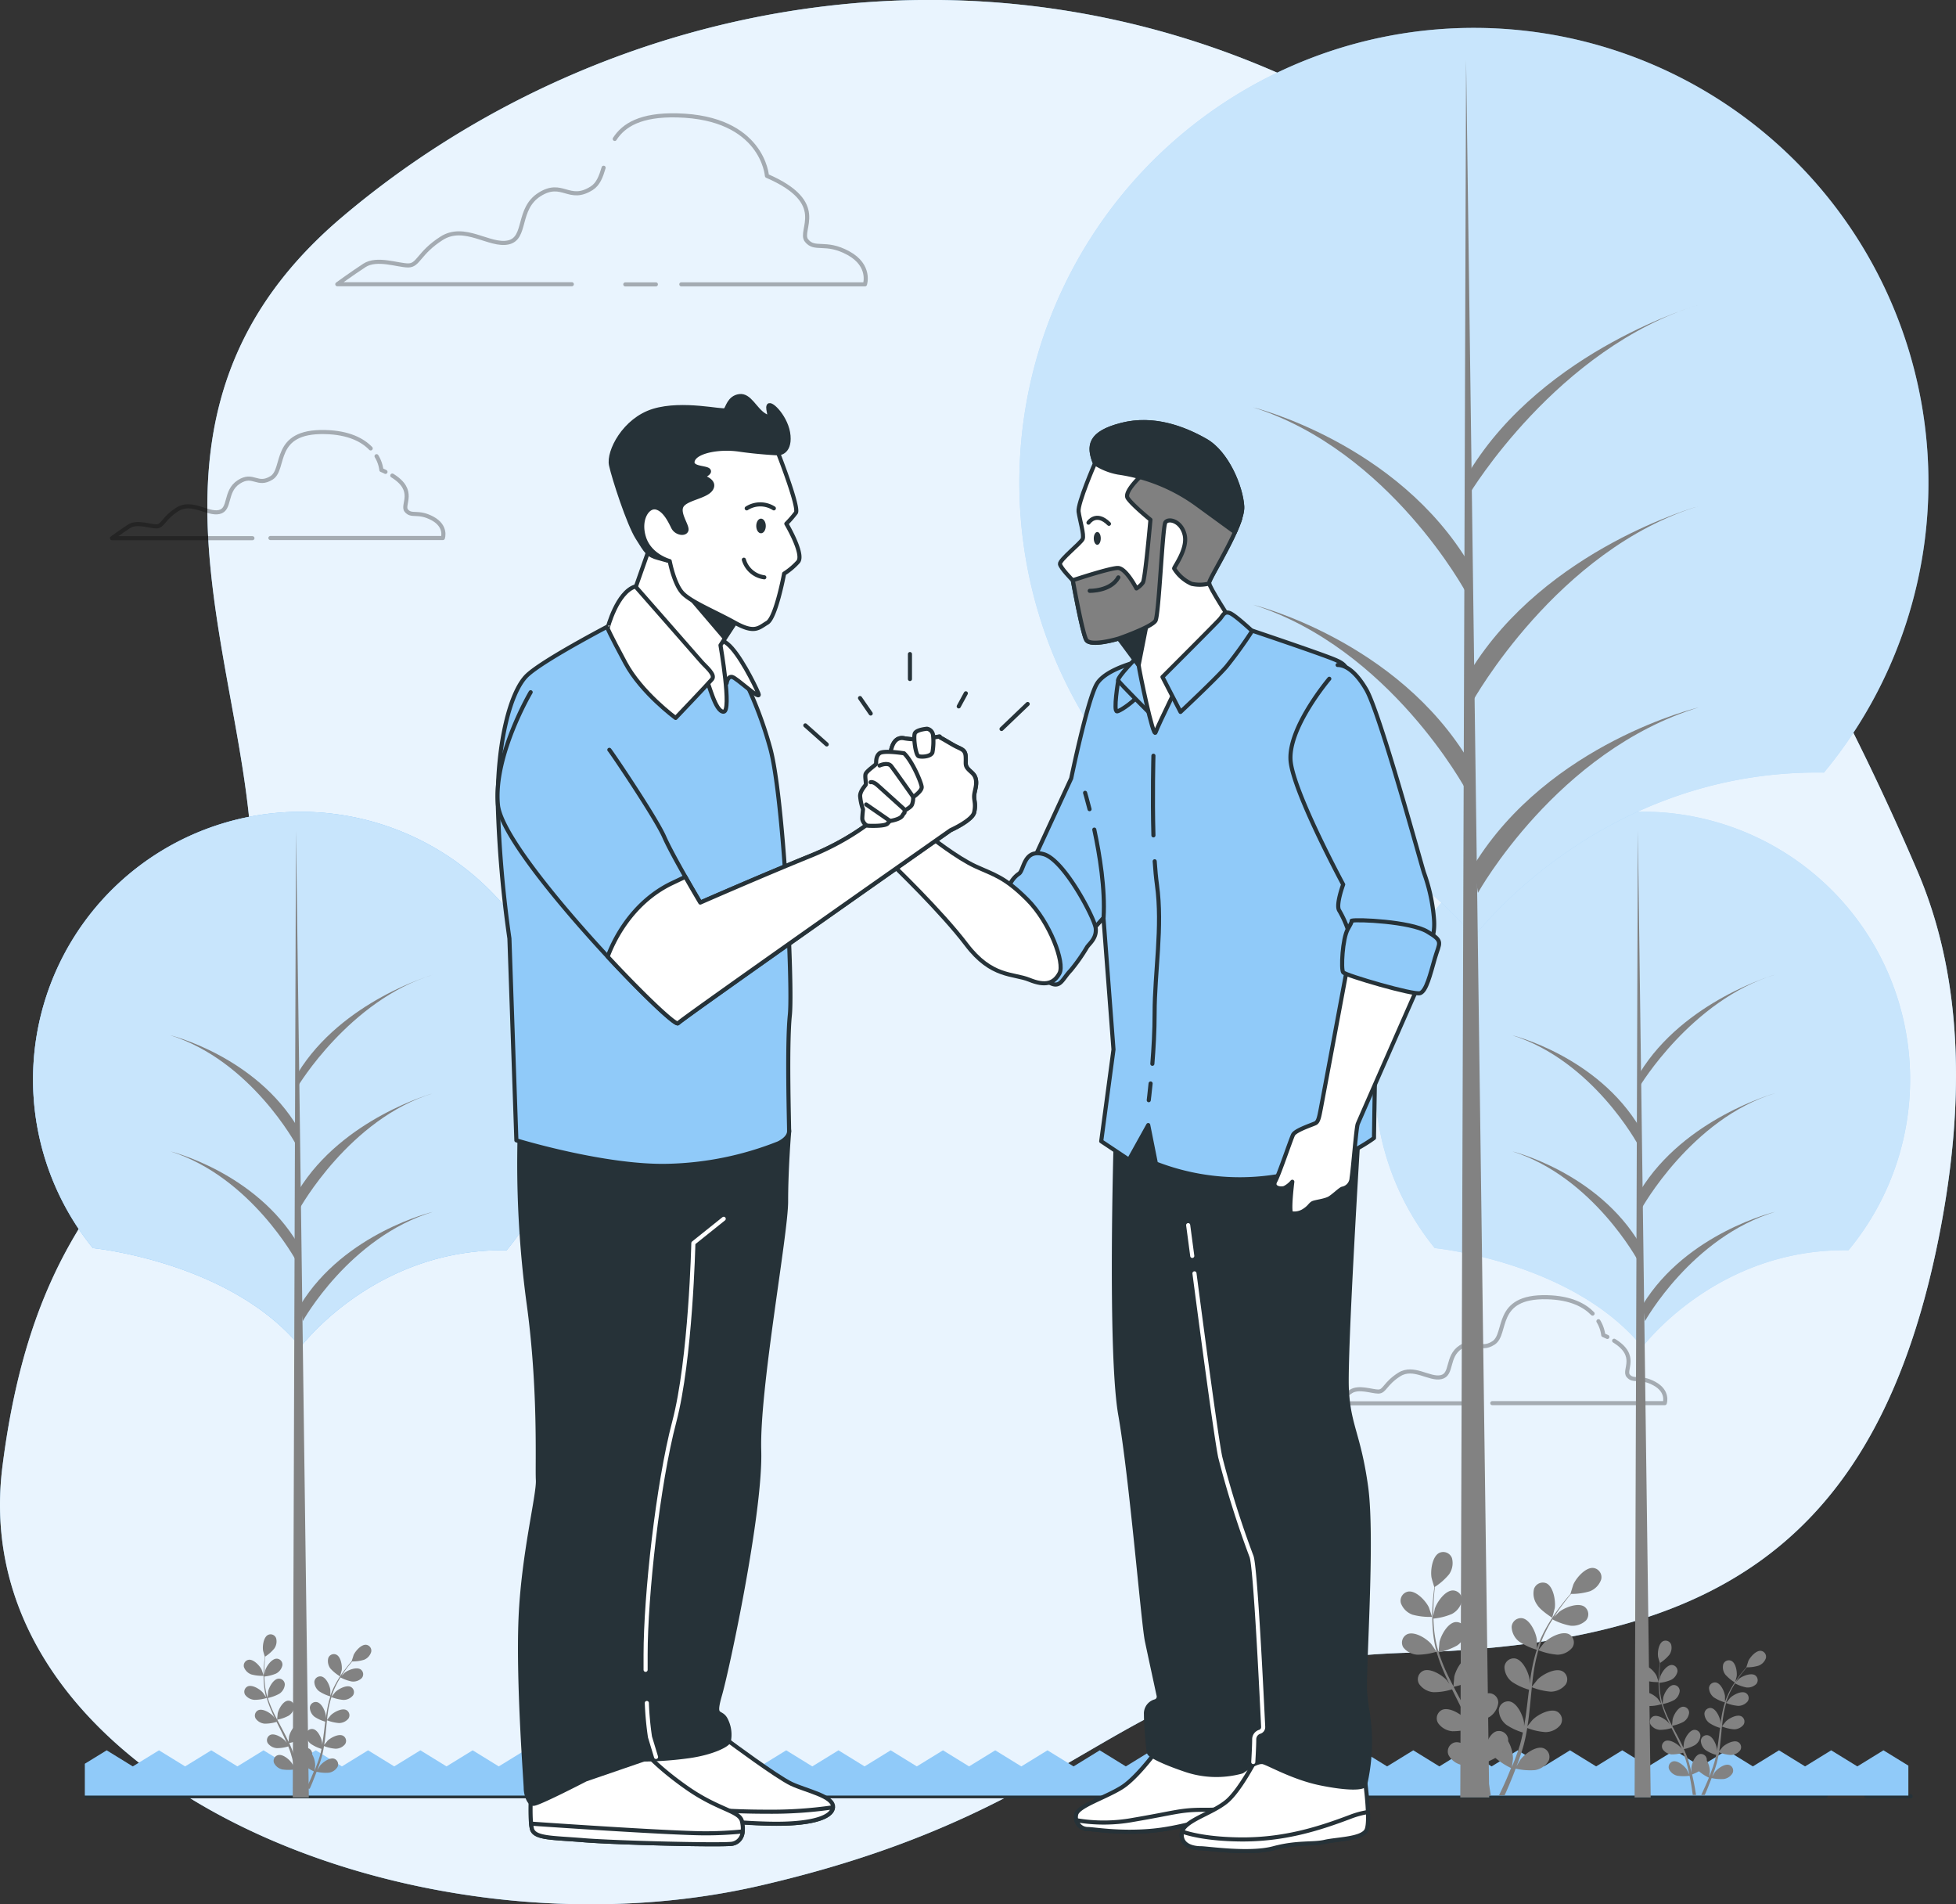 <svg xmlns="http://www.w3.org/2000/svg" viewBox="0 0 478 465.27"><rect x="0" y="0" width="478" height="465.27" fill="#333333" stroke="none"/><g id="freepik--background-simple--inject-9"><path d="M468.08,197.81a800.86,800.86,0,0,0-38.82-70.48c-21.4-34.69-49.42-67.21-86.09-87.73C258.1-8,160.12,10.64,95.51,65.47S83.67,190.64,71.82,243.4,22.29,294.09,12.6,370.64,112.74,492.71,197.8,473.05,284,418.23,356.09,416.16s115.22-23.8,130.29-104.49c5.3-28.35,5.86-59.17-5.71-86.25C476.75,216.24,472.53,207,468.08,197.81Z" transform="translate(-12 -12.36)" style="fill:#90CAF9"></path><path d="M468.08,197.81a800.86,800.86,0,0,0-38.82-70.48c-21.4-34.69-49.42-67.21-86.09-87.73C258.1-8,160.12,10.64,95.51,65.47S83.67,190.64,71.82,243.4,22.29,294.09,12.6,370.64,112.74,492.71,197.8,473.05,284,418.23,356.09,416.16s115.22-23.8,130.29-104.49c5.3-28.35,5.86-59.17-5.71-86.25C476.75,216.24,472.53,207,468.08,197.81Z" transform="translate(-12 -12.36)" style="fill:#fff;opacity:0.8"></path><line x1="456.08" y1="438.86" x2="466.91" y2="438.86" style="fill:none;stroke:#263238;stroke-linecap:round;stroke-linejoin:round"></line><line x1="21.16" y1="438.86" x2="446.14" y2="438.86" style="fill:none;stroke:#263238;stroke-linecap:round;stroke-linejoin:round"></line></g><g id="freepik--Clouds--inject-9"><g style="opacity:0.3"><path d="M102.59,121.92c-1.93-2-5.3-3.86-11.13-4-13.1-.32-9.58,9-13.1,11.19s-4.47-1.28-8,1-1.92,6.71-4.79,7.35-6.72-2.88-10.23-.64-3.52,4.15-5.12,4.15-4.79-1.27-6.71,0-4.15,2.88-4.15,2.88H73.69" transform="translate(-12 -12.36)" style="fill:none;stroke:#000;stroke-linecap:round;stroke-linejoin:round"></path><path d="M106.2,127.65c-.31-.16-.64-.31-1-.46a8.6,8.6,0,0,0-1.18-3.37" transform="translate(-12 -12.36)" style="fill:none;stroke:#000;stroke-linecap:round;stroke-linejoin:round"></path><path d="M78.08,143.81h42.15s1-2.88-2.56-4.79-5.11-.32-6.39-1.92c-1.14-1.42,2.54-4.87-3.41-8.55" transform="translate(-12 -12.36)" style="fill:none;stroke:#000;stroke-linecap:round;stroke-linejoin:round"></path></g><g style="opacity:0.3"><path d="M401.19,333.3c-1.94-2-5.3-3.86-11.13-4-13.1-.32-9.59,8.95-13.1,11.18s-4.48-1.28-8,1-1.92,6.71-4.8,7.35-6.71-2.87-10.22-.64-3.52,4.16-5.12,4.16-4.79-1.28-6.71,0-4.15,2.87-4.15,2.87h34.31" transform="translate(-12 -12.36)" style="fill:none;stroke:#000;stroke-linecap:round;stroke-linejoin:round"></path><path d="M404.8,339l-1-.45a8.61,8.61,0,0,0-1.18-3.38" transform="translate(-12 -12.36)" style="fill:none;stroke:#000;stroke-linecap:round;stroke-linejoin:round"></path><path d="M376.68,355.18h42.15s1-2.87-2.56-4.79-5.11-.32-6.39-1.92c-1.14-1.42,2.54-4.87-3.42-8.54" transform="translate(-12 -12.36)" style="fill:none;stroke:#000;stroke-linecap:round;stroke-linejoin:round"></path></g><g style="opacity:0.3"><path d="M178.5,81.83h44.88s1.52-4.59-4.08-7.64-8.16-.51-10.2-3.06,5.61-9.18-9.68-15.8c0,0-1-14.27-21.92-14.78-9-.22-13.1,2.4-15.27,5.75" transform="translate(-12 -12.36)" style="fill:none;stroke:#000;stroke-linecap:round;stroke-linejoin:round"></path><line x1="152.81" y1="69.48" x2="160.28" y2="69.48" style="fill:none;stroke:#000;stroke-linecap:round;stroke-linejoin:round"></line><path d="M159.51,53.34c-.64,2.17-1.33,4-2.9,5-5.61,3.56-7.14-2-12.74,1.52s-3.06,10.71-7.65,11.73-10.7-4.59-16.31-1-5.61,6.62-8.15,6.62-7.65-2-10.71,0-6.62,4.59-6.62,4.59h57.31" transform="translate(-12 -12.36)" style="fill:none;stroke:#000;stroke-linecap:round;stroke-linejoin:round"></path></g></g><g id="freepik--Grass--inject-9"><polygon points="466.36 438.7 466.36 431.38 460.27 427.64 453.89 431.57 447.5 427.64 441.12 431.57 434.74 427.64 428.36 431.57 421.98 427.64 415.59 431.57 409.21 427.64 402.82 431.57 396.44 427.64 390.06 431.57 383.67 427.64 377.29 431.57 370.9 427.64 364.52 431.57 358.14 427.64 351.75 431.57 345.37 427.64 338.98 431.57 332.6 427.64 326.21 431.57 319.83 427.64 313.45 431.57 307.06 427.64 300.67 431.57 294.29 427.64 287.9 431.57 281.52 427.64 275.13 431.57 268.75 427.64 262.36 431.57 255.98 427.64 249.59 431.57 243.21 427.64 236.82 431.57 230.44 427.64 224.05 431.57 217.66 427.64 211.28 431.57 204.9 427.64 198.51 431.57 192.13 427.64 185.74 431.57 179.36 427.64 172.98 431.57 166.59 427.64 160.21 431.57 153.82 427.64 147.44 431.57 141.05 427.64 134.66 431.57 128.28 427.64 121.89 431.57 115.51 427.64 109.12 431.57 102.73 427.64 96.34 431.57 89.95 427.64 83.56 431.57 77.17 427.64 70.79 431.57 64.4 427.64 58.02 431.57 51.63 427.64 45.24 431.57 38.85 427.64 32.45 431.57 26.07 427.64 20.73 430.92 20.73 438.7 466.36 438.7" style="fill:#90CAF9"></polygon></g><g id="freepik--Trees--inject-9"><path d="M34.74,317.3s33.65,3.33,50.7,24.18c0,0,18-24.16,50.37-23.66a65.39,65.39,0,1,0-101.08-.47Z" transform="translate(-12 -12.36)" style="fill:#90CAF9"></path><path d="M34.74,317.3s33.65,3.33,50.7,24.18c0,0,18-24.16,50.37-23.66a65.39,65.39,0,1,0-101.08-.47Z" transform="translate(-12 -12.36)" style="fill:#90CAF9"></path><path d="M34.74,317.3s33.65,3.33,50.7,24.18c0,0,18-24.16,50.37-23.66a65.39,65.39,0,1,0-101.08-.47Z" transform="translate(-12 -12.36)" style="fill:#fff;opacity:0.5"></path><polygon points="75.47 439.16 72.33 202.95 71.54 439.16 75.47 439.16" style="fill:#828282"></polygon><path d="M86,335.13s11.36-20.45,31.8-26.69c0,0-21.58,5.11-32.37,22.71Z" transform="translate(-12 -12.36)" style="fill:#828282"></path><path d="M84.79,277.76s12.6-21,33-27.25c0,0-22.25,6.41-33,24Z" transform="translate(-12 -12.36)" style="fill:#828282"></path><path d="M85.23,307.62s12.16-21.9,32.6-28.15c0,0-22.1,6.13-32.89,23.74Z" transform="translate(-12 -12.36)" style="fill:#828282"></path><path d="M84.35,292s-11-20.45-30.69-26.69c0,0,20.82,5.11,31.23,22.71Z" transform="translate(-12 -12.36)" style="fill:#828282"></path><path d="M84.35,320.36s-11-20.44-30.69-26.69c0,0,20.82,5.11,31.23,22.72Z" transform="translate(-12 -12.36)" style="fill:#828282"></path><path d="M362.67,317.3s33.64,3.33,50.69,24.18c0,0,18-24.16,50.37-23.66a65.4,65.4,0,1,0-101.07-.47Z" transform="translate(-12 -12.36)" style="fill:#90CAF9"></path><path d="M362.67,317.3s33.64,3.33,50.69,24.18c0,0,18-24.16,50.37-23.66a65.4,65.4,0,1,0-101.07-.47Z" transform="translate(-12 -12.36)" style="fill:#fff;opacity:0.5"></path><polygon points="403.39 439.16 400.25 202.95 399.46 439.16 403.39 439.16" style="fill:#828282"></polygon><path d="M414,335.13s11.36-20.45,31.8-26.69c0,0-21.58,5.11-32.37,22.71Z" transform="translate(-12 -12.36)" style="fill:#828282"></path><path d="M412.71,277.76s12.6-21,33-27.25c0,0-22.25,6.41-33,24Z" transform="translate(-12 -12.36)" style="fill:#828282"></path><path d="M413.16,307.62s12.15-21.9,32.59-28.15c0,0-22.1,6.13-32.89,23.74Z" transform="translate(-12 -12.36)" style="fill:#828282"></path><path d="M412.27,292s-11-20.45-30.69-26.69c0,0,20.83,5.11,31.24,22.71Z" transform="translate(-12 -12.36)" style="fill:#828282"></path><path d="M412.27,320.36s-11-20.44-30.69-26.69c0,0,20.83,5.11,31.24,22.72Z" transform="translate(-12 -12.36)" style="fill:#828282"></path><path d="M286.06,200.23s57.14,5.66,86.11,41.08c0,0,30.6-41,85.56-40.2A111.08,111.08,0,1,0,286,200.33Z" transform="translate(-12 -12.36)" style="fill:#90CAF9"></path><path d="M286.06,200.23s57.14,5.66,86.11,41.08c0,0,30.6-41,85.56-40.2A111.08,111.08,0,1,0,286,200.33Z" transform="translate(-12 -12.36)" style="fill:#fff;opacity:0.5"></path><polygon points="363.93 439.16 358.28 14.63 356.86 439.16 363.93 439.16" style="fill:#828282"></polygon><path d="M373.17,230.51s19.29-34.72,54-45.33c0,0-36.66,8.68-55,38.58Z" transform="translate(-12 -12.36)" style="fill:#828282"></path><path d="M371.07,133.07s21.39-35.67,56.12-46.28c0,0-37.8,10.88-56.12,40.78Z" transform="translate(-12 -12.36)" style="fill:#828282"></path><path d="M371.82,183.79s20.64-37.19,55.37-47.8c0,0-37.55,10.4-55.87,40.31Z" transform="translate(-12 -12.36)" style="fill:#828282"></path><path d="M370.31,157.21s-18.62-34.73-52.12-45.34c0,0,35.37,8.68,53.05,38.58Z" transform="translate(-12 -12.36)" style="fill:#828282"></path><path d="M370.31,205.44s-18.62-34.73-52.12-45.34c0,0,35.37,8.68,53.05,38.58Z" transform="translate(-12 -12.36)" style="fill:#828282"></path></g><g id="freepik--Plants--inject-9"><path d="M357.2,406.87a16.43,16.43,0,0,0,4.76.53s-.73-2.21-.79-2.35c-.74-1.54-3.08-4.1-5-3.84a2.27,2.27,0,0,0-1.82,2.85A4.73,4.73,0,0,0,357.2,406.87Z" transform="translate(-12 -12.36)" style="fill:#828282"></path><path d="M358.37,416.64a15.82,15.82,0,0,0,4.68-.73,40.88,40.88,0,0,0,1.82,5c.42,1,.86,1.91,1.32,2.86l-.56-.81c-1.12-1.29-4.06-3.14-5.82-2.39a2.27,2.27,0,0,0-1,3.23,4.73,4.73,0,0,0,3.48,2,14.75,14.75,0,0,0,4.55-.7l.54,1.09c.87,1.74,1.75,3.47,2.56,5.19.29.61.54,1.21.81,1.82l-.49-.7c-1.13-1.3-4.06-3.14-5.83-2.39a2.28,2.28,0,0,0-1,3.23,4.75,4.75,0,0,0,3.49,2,14.65,14.65,0,0,0,4.43-.66c.25.63.5,1.26.71,1.88.13.43.29.83.41,1.27l.35,1.28c.2.82.41,1.66.58,2.47.12.56.23,1.09.34,1.63-.28-.6-.84-1.78-.9-1.87-.91-1.46-3.53-3.73-5.4-3.25a2.27,2.27,0,0,0-1.48,3,4.72,4.72,0,0,0,3.15,2.46,15.38,15.38,0,0,0,4.71,0c.18.89.34,1.76.49,2.59.32,1.81.56,3.44.74,4.82h1.26c-.22-1.42-.51-3.12-.88-5-.18-.91-.39-1.88-.61-2.87a23.26,23.26,0,0,0,2.62-1.23,17.16,17.16,0,0,0,3.83,2.47c-.34.84-.68,1.66-1,2.43-.69,1.6-1.35,3-1.94,4.23h1.36c.51-1.11,1.06-2.38,1.63-3.79.36-.86.71-1.78,1.07-2.73a15.54,15.54,0,0,0,4.7.37,4.75,4.75,0,0,0,3.33-2.23,2.28,2.28,0,0,0-1.26-3.14c-1.82-.61-4.6,1.46-5.62,2.84-.06.08-.61,1-.95,1.65.14-.39.29-.77.43-1.17.29-.79.56-1.59.85-2.45.12-.42.25-.84.38-1.27s.23-.89.34-1.33c.25-1,.45-2.11.63-3.19a15,15,0,0,0,4.46,1,4.74,4.74,0,0,0,3.62-1.7,2.28,2.28,0,0,0-.76-3.3c-1.71-.88-4.78.75-6,2-.08.07-.85,1-1.27,1.58.1-.65.21-1.3.29-2,.24-1.91.42-3.84.61-5.77.05-.59.12-1.18.18-1.77a16,16,0,0,0,4.61,1.08,4.74,4.74,0,0,0,3.62-1.7,2.26,2.26,0,0,0-.76-3.29c-1.71-.89-4.77.74-6,1.95-.09.09-1.2,1.48-1.47,1.85.14-1.3.29-2.59.48-3.86a42.11,42.11,0,0,1,1.11-5.07,16.32,16.32,0,0,0,4.64,1.09,4.74,4.74,0,0,0,3.62-1.7,2.27,2.27,0,0,0-.76-3.3c-1.71-.88-4.77.75-6,2-.1.09-1.29,1.59-1.49,1.88,0-.1.05-.2.08-.3a28.44,28.44,0,0,1,2-4.8c.43-.86.9-1.65,1.37-2.41a15.29,15.29,0,0,0,4.39,1.54,4.79,4.79,0,0,0,3.79-1.28,2.29,2.29,0,0,0-.4-3.37c-1.6-1.06-4.82.22-6.17,1.29l-1.23,1.23.65-1c.8-1.21,1.62-2.27,2.34-3.2.42-.53.8-1,1.17-1.43a15.42,15.42,0,0,0,4.59-.65,4.75,4.75,0,0,0,2.76-2.89,2.27,2.27,0,0,0-1.9-2.8c-1.91-.21-4.18,2.41-4.88,4-.06.13-.76,2.36-.72,2.36h0c-.36.41-.75.86-1.16,1.35-.74.92-1.58,2-2.41,3.16a41.69,41.69,0,0,0-2.51,4,30.28,30.28,0,0,0-2.14,4.82s0,0,0,.06c0-.56,0-2.14,0-2.26-.22-1.7-1.64-4.86-3.54-5.21a2.28,2.28,0,0,0-2.62,2.14,4.75,4.75,0,0,0,1.83,3.56,15.53,15.53,0,0,0,4.31,2,39.39,39.39,0,0,0-1.27,5.22c-.18,1-.33,2.07-.47,3.12,0-.49,0-.92,0-1-.22-1.7-1.65-4.86-3.54-5.21a2.28,2.28,0,0,0-2.62,2.14,4.73,4.73,0,0,0,1.83,3.56,14.77,14.77,0,0,0,4.18,1.93c-.05.4-.11.8-.16,1.21-.23,1.92-.45,3.85-.72,5.73-.1.67-.22,1.31-.34,2,0-.44,0-.8,0-.86-.22-1.7-1.65-4.86-3.54-5.21a2.28,2.28,0,0,0-2.62,2.14,4.75,4.75,0,0,0,1.83,3.56,14.33,14.33,0,0,0,4.05,1.89c-.14.66-.28,1.33-.44,2-.12.43-.21.86-.36,1.28s-.27.85-.41,1.27c-.29.79-.58,1.61-.88,2.38-.21.53-.41,1-.62,1.55.11-.66.28-1.95.29-2.06a8.87,8.87,0,0,0-1.19-4.3,2.07,2.07,0,0,0,0-.5,2.27,2.27,0,0,0-2.78-1.93c-1.86.49-3,3.75-3.12,5.47,0,.1.06,1.2.11,1.9-.09-.41-.18-.8-.28-1.22-.2-.82-.41-1.63-.65-2.51-.12-.42-.25-.84-.38-1.27s-.3-.86-.45-1.3c-.37-1-.79-2-1.23-3a14.91,14.91,0,0,0,4.28-1.6,4.77,4.77,0,0,0,2.09-3.42,2.28,2.28,0,0,0-2.46-2.33c-1.91.21-3.57,3.25-3.92,4.94,0,.1-.13,1.33-.18,2-.27-.59-.54-1.19-.84-1.79-.85-1.72-1.77-3.43-2.68-5.15-.28-.52-.55-1.05-.82-1.57a15.78,15.78,0,0,0,4.44-1.65,4.74,4.74,0,0,0,2.09-3.41,2.28,2.28,0,0,0-2.46-2.33c-1.91.21-3.57,3.25-3.92,4.93,0,.13-.18,1.91-.2,2.36-.6-1.16-1.19-2.32-1.73-3.49a39.49,39.49,0,0,1-1.87-4.84,16.24,16.24,0,0,0,4.47-1.65,4.75,4.75,0,0,0,2.08-3.41,2.27,2.27,0,0,0-2.45-2.33c-1.92.21-3.57,3.25-3.92,4.93,0,.13-.2,2-.21,2.39,0-.09-.07-.19-.09-.29a28.52,28.52,0,0,1-1-5.11c-.1-.95-.15-1.87-.18-2.77a15.23,15.23,0,0,0,4.51-1.13,4.77,4.77,0,0,0,2.45-3.17,2.27,2.27,0,0,0-2.19-2.58c-1.92,0-3.9,2.84-4.43,4.47,0,.09-.22,1-.35,1.71,0-.41,0-.82,0-1.21,0-1.45.09-2.78.19-4,.05-.67.12-1.27.18-1.84a15.24,15.24,0,0,0,3.47-3.07,4.79,4.79,0,0,0,.71-3.94,2.27,2.27,0,0,0-3.13-1.28c-1.71.88-2.16,4.32-1.87,6,0,.14.67,2.39.7,2.37l0,0c-.08.54-.15,1.12-.22,1.76-.12,1.18-.24,2.51-.27,4a40,40,0,0,0,.11,4.71,30,30,0,0,0,.87,5.2.14.14,0,0,1,0,.06c-.3-.48-1.19-1.78-1.27-1.87-1.12-1.3-4-3.14-5.82-2.39a2.27,2.27,0,0,0-1,3.23A4.73,4.73,0,0,0,358.37,416.64Z" transform="translate(-12 -12.36)" style="fill:#828282"></path><path d="M391.32,407.61s.62-2.24.64-2.39c.23-1.7-.31-5.12-2-6a2.27,2.27,0,0,0-3.09,1.37,4.73,4.73,0,0,0,.82,3.92C388.46,405.81,391.32,407.61,391.32,407.61Z" transform="translate(-12 -12.36)" style="fill:#828282"></path><path d="M414.34,423a10.4,10.4,0,0,0,3,.33s-.46-1.4-.5-1.49c-.47-1-1.95-2.6-3.16-2.44a1.44,1.44,0,0,0-1.16,1.81A3,3,0,0,0,414.34,423Z" transform="translate(-12 -12.36)" style="fill:#828282"></path><path d="M415.08,429.18a9.89,9.89,0,0,0,3-.47,26.9,26.9,0,0,0,1.16,3.21c.27.61.55,1.21.84,1.82-.17-.26-.33-.49-.36-.52-.71-.82-2.57-2-3.69-1.52a1.44,1.44,0,0,0-.64,2.05,3,3,0,0,0,2.21,1.25,9.6,9.6,0,0,0,2.89-.44c.11.23.22.46.34.69.55,1.1,1.11,2.2,1.62,3.29.18.38.35.77.51,1.16-.15-.23-.28-.42-.31-.45-.71-.82-2.57-2-3.69-1.52a1.44,1.44,0,0,0-.64,2A3,3,0,0,0,420.5,441a9.39,9.39,0,0,0,2.81-.42c.16.4.32.8.45,1.19s.19.53.26.81.15.54.23.81c.12.52.25,1.06.36,1.57.08.35.15.69.22,1l-.57-1.19c-.58-.92-2.25-2.36-3.43-2.06a1.44,1.44,0,0,0-.94,1.93,3,3,0,0,0,2,1.57,10,10,0,0,0,3,0c.11.56.22,1.12.31,1.64.2,1.15.35,2.19.47,3.06h.8c-.14-.9-.32-2-.56-3.19-.12-.58-.25-1.19-.39-1.82a16.76,16.76,0,0,0,1.67-.78,10.51,10.51,0,0,0,2.43,1.56c-.22.54-.43,1.06-.65,1.54-.44,1-.86,1.92-1.23,2.69h.86c.32-.71.67-1.51,1-2.41.22-.54.45-1.12.68-1.72a10.45,10.45,0,0,0,3,.23,3,3,0,0,0,2.11-1.42,1.44,1.44,0,0,0-.8-2c-1.15-.39-2.92.92-3.56,1.8,0,.05-.39.66-.61,1.05.09-.25.18-.49.28-.74.18-.51.35-1,.53-1.56.08-.27.16-.53.25-.81s.14-.56.21-.84c.16-.66.29-1.34.4-2a9.69,9.69,0,0,0,2.83.65,3,3,0,0,0,2.3-1.08,1.43,1.43,0,0,0-.49-2.09c-1.08-.56-3,.47-3.8,1.24,0,.05-.54.66-.8,1,.07-.41.13-.82.18-1.24.15-1.21.27-2.44.39-3.66,0-.38.08-.75.11-1.13a10.2,10.2,0,0,0,2.93.69,3,3,0,0,0,2.3-1.08,1.44,1.44,0,0,0-.49-2.09c-1.08-.56-3,.47-3.79,1.24-.06.06-.77.94-.94,1.17.09-.82.18-1.64.31-2.44a24.94,24.94,0,0,1,.7-3.23,10.24,10.24,0,0,0,2.94.7,3,3,0,0,0,2.3-1.08,1.44,1.44,0,0,0-.48-2.09c-1.09-.56-3,.47-3.8,1.24-.06.06-.82,1-.95,1.19,0-.06,0-.13,0-.19a19.52,19.52,0,0,1,1.28-3.05c.28-.54.57-1,.87-1.52a10,10,0,0,0,2.79,1,3,3,0,0,0,2.4-.82,1.46,1.46,0,0,0-.25-2.14c-1-.67-3.06.14-3.92.82l-.78.78.41-.65c.51-.76,1-1.44,1.49-2,.26-.33.51-.63.74-.91a9.51,9.51,0,0,0,2.91-.41,3,3,0,0,0,1.76-1.83,1.45,1.45,0,0,0-1.21-1.78c-1.21-.13-2.65,1.53-3.1,2.53,0,.08-.48,1.5-.46,1.5h0l-.73.85c-.48.58-1,1.25-1.54,2a26.39,26.39,0,0,0-1.59,2.53,19.92,19.92,0,0,0-1.36,3.06.06.06,0,0,1,0,0c0-.36,0-1.36,0-1.43-.14-1.09-1-3.09-2.24-3.31a1.45,1.45,0,0,0-1.67,1.36,3.07,3.07,0,0,0,1.16,2.26,9.89,9.89,0,0,0,2.74,1.24,25.13,25.13,0,0,0-.8,3.32c-.12.65-.22,1.31-.31,2,0-.31,0-.59,0-.63-.14-1.08-1.05-3.08-2.25-3.31a1.45,1.45,0,0,0-1.66,1.36,3,3,0,0,0,1.16,2.26,9.59,9.59,0,0,0,2.65,1.23c0,.25-.07.5-.1.76-.14,1.22-.28,2.45-.46,3.64-.06.42-.14.83-.21,1.25,0-.28,0-.51,0-.54-.14-1.08-1-3.09-2.24-3.31a1.45,1.45,0,0,0-1.67,1.36,3.05,3.05,0,0,0,1.16,2.26,9.19,9.19,0,0,0,2.58,1.19c-.09.43-.18.85-.28,1.25s-.14.54-.23.81-.17.54-.26.81c-.18.5-.37,1-.56,1.51s-.26.66-.39,1c.06-.42.18-1.24.18-1.31a5.66,5.66,0,0,0-.75-2.72c0-.11,0-.22,0-.32a1.45,1.45,0,0,0-1.77-1.23c-1.18.32-1.93,2.38-2,3.47,0,.07,0,.77.07,1.21-.06-.26-.11-.51-.18-.77-.12-.52-.26-1-.41-1.6l-.24-.8c-.08-.27-.19-.55-.29-.83-.23-.63-.5-1.27-.78-1.9a9.42,9.42,0,0,0,2.72-1,3,3,0,0,0,1.32-2.17A1.44,1.44,0,0,0,426,435c-1.22.14-2.27,2.07-2.49,3.14,0,.06-.09.84-.12,1.28-.17-.38-.34-.76-.53-1.14-.54-1.09-1.12-2.18-1.7-3.27-.18-.33-.35-.67-.52-1a10.09,10.09,0,0,0,2.82-1,3,3,0,0,0,1.32-2.17,1.45,1.45,0,0,0-1.56-1.48c-1.21.14-2.26,2.07-2.48,3.13,0,.08-.12,1.21-.13,1.5-.39-.74-.76-1.47-1.1-2.21a25.35,25.35,0,0,1-1.19-3.08,10,10,0,0,0,2.84-1,3,3,0,0,0,1.32-2.17,1.45,1.45,0,0,0-1.56-1.48c-1.21.13-2.26,2.07-2.48,3.13,0,.09-.13,1.3-.13,1.52l-.07-.18a18.69,18.69,0,0,1-.61-3.25c-.07-.61-.1-1.19-.12-1.76a9.46,9.46,0,0,0,2.86-.72,3,3,0,0,0,1.56-2,1.45,1.45,0,0,0-1.39-1.64c-1.22,0-2.48,1.8-2.81,2.83,0,.06-.15.65-.23,1.09,0-.26,0-.52,0-.77,0-.92.06-1.77.12-2.51,0-.43.08-.81.12-1.17a9.83,9.83,0,0,0,2.2-1.95,3,3,0,0,0,.45-2.5,1.45,1.45,0,0,0-2-.82c-1.08.56-1.37,2.75-1.19,3.82,0,.09.43,1.52.45,1.51l0,0c-.05.34-.1.71-.14,1.12-.07.75-.15,1.59-.17,2.52a23.53,23.53,0,0,0,.07,3,19.1,19.1,0,0,0,.55,3.3.06.06,0,0,1,0,0c-.19-.3-.75-1.13-.8-1.19-.72-.82-2.58-2-3.7-1.52a1.44,1.44,0,0,0-.64,2.05A3,3,0,0,0,415.08,429.18Z" transform="translate(-12 -12.36)" style="fill:#828282"></path><path d="M436,423.45s.39-1.42.4-1.52c.15-1.08-.19-3.25-1.29-3.78a1.44,1.44,0,0,0-2,.87,3,3,0,0,0,.52,2.48A10.21,10.21,0,0,0,436,423.45Z" transform="translate(-12 -12.36)" style="fill:#828282"></path><path d="M73.45,421.47a10.35,10.35,0,0,0,3,.33s-.46-1.4-.5-1.48c-.47-1-2-2.61-3.17-2.44a1.44,1.44,0,0,0-1.16,1.8A3,3,0,0,0,73.45,421.47Z" transform="translate(-12 -12.36)" style="fill:#828282"></path><path d="M74.19,427.67a10.36,10.36,0,0,0,3-.46,25.13,25.13,0,0,0,1.16,3.2c.26.61.54,1.22.83,1.82-.17-.26-.33-.48-.35-.51-.72-.83-2.58-2-3.7-1.52a1.44,1.44,0,0,0-.64,2.05,3,3,0,0,0,2.21,1.24,9.6,9.6,0,0,0,2.89-.44c.12.23.23.46.34.69.56,1.1,1.11,2.2,1.63,3.29.18.39.34.77.51,1.16l-.31-.44c-.72-.83-2.58-2-3.7-1.52a1.44,1.44,0,0,0-.64,2,3,3,0,0,0,2.21,1.24,9.08,9.08,0,0,0,2.81-.42c.16.4.32.8.45,1.19s.19.53.26.81.15.54.23.81c.12.52.26,1.06.37,1.57.07.36.14.7.21,1-.17-.39-.53-1.13-.57-1.19-.58-.93-2.24-2.37-3.42-2.07a1.44,1.44,0,0,0-1,1.93,3,3,0,0,0,2,1.57,10,10,0,0,0,3,0c.11.57.22,1.12.31,1.64.2,1.16.36,2.19.47,3.07h.8c-.14-.91-.32-2-.56-3.2-.11-.58-.24-1.19-.39-1.82a13.14,13.14,0,0,0,1.67-.78,11.07,11.07,0,0,0,2.43,1.57c-.21.53-.43,1-.64,1.54-.45,1-.87,1.92-1.24,2.69h.87c.32-.71.67-1.52,1-2.41.23-.54.45-1.13.68-1.73a9.79,9.79,0,0,0,3,.23,3,3,0,0,0,2.11-1.41,1.45,1.45,0,0,0-.79-2c-1.16-.39-2.92.93-3.57,1.8,0,.06-.39.66-.61,1.05.1-.25.19-.49.28-.74.18-.5.35-1,.54-1.56l.24-.8c.09-.27.14-.57.22-.85.15-.66.28-1.34.39-2a9.45,9.45,0,0,0,2.83.65,3,3,0,0,0,2.3-1.08,1.44,1.44,0,0,0-.48-2.09c-1.09-.56-3,.47-3.8,1.24,0,.05-.54.66-.81,1,.07-.41.14-.82.19-1.24.15-1.21.26-2.44.38-3.66l.12-1.12a10.09,10.09,0,0,0,2.92.68,3,3,0,0,0,2.3-1.07,1.45,1.45,0,0,0-.48-2.1c-1.09-.56-3,.47-3.8,1.24-.06.06-.77.94-.93,1.18.08-.83.18-1.65.3-2.45A25.16,25.16,0,0,1,93,427a10.58,10.58,0,0,0,2.94.69,3,3,0,0,0,2.3-1.08,1.44,1.44,0,0,0-.49-2.09c-1.08-.56-3,.47-3.8,1.24-.06.06-.82,1-.94,1.19,0-.06,0-.12.05-.18a17.88,17.88,0,0,1,1.27-3.05q.42-.81.87-1.53a10,10,0,0,0,2.79,1,3,3,0,0,0,2.4-.82,1.44,1.44,0,0,0-.25-2.13c-1-.68-3.06.13-3.91.81l-.79.78c.14-.21.28-.44.42-.64.51-.77,1-1.44,1.48-2,.27-.33.51-.63.75-.9a9.54,9.54,0,0,0,2.9-.42A3,3,0,0,0,102.7,416a1.44,1.44,0,0,0-1.21-1.78c-1.21-.13-2.65,1.53-3.09,2.53,0,.09-.49,1.5-.46,1.5h0l-.73.85c-.47.59-1,1.25-1.53,2a25.68,25.68,0,0,0-1.59,2.53,18.53,18.53,0,0,0-1.36,3.06.08.08,0,0,0,0,0c0-.36,0-1.36,0-1.43-.14-1.08-1-3.09-2.25-3.31a1.44,1.44,0,0,0-1.66,1.36A3,3,0,0,0,90,425.58a10.14,10.14,0,0,0,2.73,1.25,25,25,0,0,0-.8,3.31c-.12.65-.21,1.31-.3,2,0-.31,0-.59,0-.63-.14-1.08-1-3.08-2.24-3.3a1.45,1.45,0,0,0-1.67,1.36,3,3,0,0,0,1.16,2.25A9.73,9.73,0,0,0,91.48,433l-.09.76c-.15,1.23-.29,2.45-.47,3.64-.06.42-.13.84-.21,1.25,0-.27,0-.51,0-.54-.14-1.08-1-3.09-2.25-3.31a1.44,1.44,0,0,0-1.66,1.36A3,3,0,0,0,88,438.45a9.49,9.49,0,0,0,2.57,1.2c-.09.42-.17.84-.28,1.24s-.13.55-.23.82-.17.53-.26.8c-.18.5-.37,1-.56,1.51s-.26.66-.39,1c.07-.41.18-1.24.18-1.31a5.58,5.58,0,0,0-.75-2.72,1.67,1.67,0,0,0,0-.32,1.46,1.46,0,0,0-1.77-1.23c-1.17.32-1.92,2.39-2,3.48,0,.06,0,.76.07,1.2,0-.26-.11-.51-.17-.77-.13-.52-.27-1-.41-1.59-.08-.27-.16-.54-.25-.81s-.19-.55-.28-.82c-.23-.64-.5-1.28-.79-1.91a9.31,9.31,0,0,0,2.72-1A3,3,0,0,0,86.68,435a1.44,1.44,0,0,0-1.56-1.48c-1.21.13-2.27,2.06-2.49,3.13,0,.06-.08.85-.11,1.28-.18-.38-.35-.76-.54-1.14-.54-1.09-1.12-2.18-1.7-3.27-.17-.33-.35-.66-.52-1a9.77,9.77,0,0,0,2.82-1,3,3,0,0,0,1.32-2.17,1.43,1.43,0,0,0-1.56-1.47c-1.21.13-2.26,2.06-2.48,3.13,0,.08-.12,1.2-.13,1.49-.38-.73-.76-1.47-1.1-2.21a27.7,27.7,0,0,1-1.19-3.07,10.28,10.28,0,0,0,2.84-1.05A3,3,0,0,0,81.6,424,1.44,1.44,0,0,0,80,422.5c-1.21.14-2.26,2.07-2.48,3.14,0,.08-.13,1.29-.13,1.51a1.27,1.27,0,0,1-.06-.18,17.68,17.68,0,0,1-.62-3.25c-.07-.6-.1-1.19-.12-1.75a9.82,9.82,0,0,0,2.87-.72,3,3,0,0,0,1.55-2,1.44,1.44,0,0,0-1.39-1.64c-1.22,0-2.47,1.8-2.81,2.84,0,.05-.14.65-.22,1.08,0-.26,0-.52,0-.77,0-.92.06-1.76.12-2.51,0-.43.08-.81.12-1.17a9.62,9.62,0,0,0,2.2-1.95,3,3,0,0,0,.45-2.5,1.43,1.43,0,0,0-2-.81c-1.09.56-1.37,2.74-1.19,3.81,0,.1.42,1.52.44,1.51l0,0c-.05.35-.09.72-.14,1.12-.07.75-.15,1.59-.17,2.52a27.87,27.87,0,0,0,.07,3,19,19,0,0,0,.56,3.3s0,0,0,0c-.19-.3-.76-1.13-.81-1.18-.71-.83-2.57-2-3.7-1.52a1.45,1.45,0,0,0-.64,2.05A3.05,3.05,0,0,0,74.19,427.67Z" transform="translate(-12 -12.36)" style="fill:#828282"></path><path d="M95.1,421.94s.39-1.42.41-1.51c.15-1.08-.2-3.26-1.3-3.79a1.44,1.44,0,0,0-2,.87,3.06,3.06,0,0,0,.52,2.49A10.37,10.37,0,0,0,95.1,421.94Z" transform="translate(-12 -12.36)" style="fill:#828282"></path></g><g id="freepik--Characters--inject-9"><path d="M296.17,439.29a1.17,1.17,0,0,0-1.25.44c-1.41,1.92-5.61,7.39-8.92,9.41-4,2.46-10.53,4.48-11,6.5a2.89,2.89,0,0,0,2.68,3.58c1.57,0,7.62,1.12,15.47.45s11.65-2.91,16.35-2,8.52,1.13,10.31-2c1.46-2.56.84-11.66.56-14.94a1.19,1.19,0,0,0-1.29-1.09C315.12,439.94,302.11,440.87,296.17,439.29Z" transform="translate(-12 -12.36)" style="fill:#fff;stroke:#263238;stroke-linecap:round;stroke-linejoin:round"></path><path d="M309.53,457.65c4.71.9,8.52,1.13,10.31-2a5,5,0,0,0,.44-1.17,1.19,1.19,0,0,0-1.5-1.42,49.35,49.35,0,0,1-12.61,1.47c-5.82,0-6.72.67-17.25,2.46a39.59,39.59,0,0,1-13.88.09,2.86,2.86,0,0,0,2.67,2.15c1.57,0,7.62,1.12,15.47.45S304.83,456.76,309.53,457.65Z" transform="translate(-12 -12.36)" style="fill:#fff;stroke:#263238;stroke-linecap:round;stroke-linejoin:round"></path><path d="M321.25,439.76a1.19,1.19,0,0,0-1.39.62c-1.25,2.48-5,9.55-8.09,12.12-3.81,3.14-10.75,4.71-11,7.84s3.14,3.59,4.71,3.59,11.88,1.57,17.7,0,9.64-.9,12.55-1.57,8.74-.67,10.08-2.69c1.11-1.66.08-10-.31-12.92a1.18,1.18,0,0,0-1.1-1c-2.6-.18-9.83-.81-13.82-2.63A67.92,67.92,0,0,0,321.25,439.76Z" transform="translate(-12 -12.36)" style="fill:#fff;stroke:#263238;stroke-linecap:round;stroke-linejoin:round"></path><path d="M345.83,459.67c.46-.68.55-2.49.48-4.59a21.32,21.32,0,0,0-4.32,1.17c-7.52,2.84-16.22,5.69-27.25,5.52-7.38-.11-11.75-1.19-13.85-1.9a3.56,3.56,0,0,0-.1.47c-.22,3.14,3.14,3.59,4.71,3.59s11.88,1.57,17.7,0,9.64-.9,12.55-1.57S344.49,461.69,345.83,459.67Z" transform="translate(-12 -12.36)" style="fill:#fff;stroke:#263238;stroke-linecap:round;stroke-linejoin:round"></path><path d="M284.66,290.62s-1.57,52.21,1.12,67.45,5.6,51,6.5,55.22c.71,3.36,2.25,10.5,2.87,13.35a1.19,1.19,0,0,1-.84,1.4,3.07,3.07,0,0,0-2.26,3.17c0,2.81.47,7.49.63,9a1.19,1.19,0,0,0,.49.85c.79.57,2.89,1.79,8.3,3.64a23.44,23.44,0,0,0,13.92.51,1.09,1.09,0,0,0,.34-.17c.68-.49,3.62-2.53,5-2.13,1.56.44,7.39,3.81,13.89,5.15s10.75,1.34,11,.22a47.27,47.27,0,0,0,1.12-12.77c-.45-5.82-.67-4.48-1.12-9.41s2-37.74.22-50.51-4.25-14.79-4.7-23.76S344,289.5,344,289.5s-22.18,3.81-30.92,1.79-12.55-6.72-18.38-7.39S284.66,290.62,284.66,290.62Z" transform="translate(-12 -12.36)" style="fill:#263238;stroke:#263238;stroke-linecap:round;stroke-linejoin:round"></path><path d="M291.29,173.68s-9,1.88-11.29,5.84-6.22,23-6.22,23l-10,21.65,13.36,17.51,4.52-5.08,2.45,32.19-3,22.4,6.78,4.52,4.71-8.47,1.88,9.41A56.57,56.57,0,0,0,322.35,300c15.63-2.07,25.42-9.6,25.42-9.6s.37-25.6.56-26.17,1.88-28.8,1.88-28.8-7-50.27-8.09-55-.38-5.46-4.14-7-20-7-20-7-12-.75-15,.2S291.29,173.68,291.29,173.68Z" transform="translate(-12 -12.36)" style="fill:#90CAF9;stroke:#263238;stroke-linecap:round;stroke-linejoin:round"></path><path d="M258.74,228.57a6.52,6.52,0,0,1,2.21-2.71c1.36-.73,1.11-6.27,6.15-4.79s12.43,15.74,12.67,18.08-1.35,3.56-2.09,4.55a43.88,43.88,0,0,1-4.06,5.78c-2,2.09-2.46,4.3-4.92,3.07s-4.55-6.88-7.25-14S258.74,228.57,258.74,228.57Z" transform="translate(-12 -12.36)" style="fill:#90CAF9;stroke:#263238;stroke-linecap:round;stroke-linejoin:round"></path><path d="M285.27,178.62s-1.28,7.68-.28,7.54,4.83-3,5-3.84S285.27,178.62,285.27,178.62Z" transform="translate(-12 -12.36)" style="fill:#90CAF9;stroke:#263238;stroke-linecap:round;stroke-linejoin:round"></path><path d="M290.11,172.64s-5.27,5.27-4.84,6,8.25,8.53,8.25,8.53,1.43-7.11.86-10.24S290.11,172.64,290.11,172.64Z" transform="translate(-12 -12.36)" style="fill:#90CAF9;stroke:#263238;stroke-linecap:round;stroke-linejoin:round"></path><path d="M279.58,125.55s-4.27,9.81-4,11.81,1.42,5.69,1,6.68-5.69,5.13-5.55,6.12,3.13,4,3.13,4,2.28,12.66,3.27,14.51,8-.29,8-.29,4.7,5.27,4.84,6.55,3.56,18.07,4.13,16.36,6.68-14.09,6.68-14.09S313.3,165.1,313,164.39s-5.54-8.54-5.54-9.68,8.39-13.94,8.11-18.63-3.7-13.09-9-16.08-12.66-5.84-20.49-3.84S277.87,121.28,279.58,125.55Z" transform="translate(-12 -12.36)" style="fill:#fff;stroke:#263238;stroke-linecap:round;stroke-linejoin:round"></path><polygon points="273.41 156.02 278.25 162.56 280.17 152.77 273.41 156.02" style="fill:#263238;stroke:#263238;stroke-linecap:round;stroke-linejoin:round"></polygon><path d="M294.38,164c.85-1.56,1.7-22.9,2.41-24s3.85-.43,4.7,3-2.56,7.82-2.56,8.25A9.62,9.62,0,0,0,303.2,155a9.12,9.12,0,0,0,4.31-.08,1.07,1.07,0,0,1,0-.21c0-.94,5.79-10,7.59-15.66a105.91,105.91,0,0,0-12-8.38c-7.55-4.7-11.24-3-11.24-3s-5.41,4.7-4.27,6.4,5.55,5.27,5.55,5.27-1.28,14.51-1.85,15.36a5.28,5.28,0,0,1-1.57,1.43s-2.56-5-4.55-5-11,3-11,3,2.28,12.66,3.27,14.51,8-.29,8-.29S293.52,165.53,294.38,164Z" transform="translate(-12 -12.36)" style="fill:gray;stroke:#263238;stroke-linecap:round;stroke-linejoin:round"></path><path d="M306.61,120c-5.26-3-12.66-5.84-20.49-3.84s-8.25,5.12-6.54,9.39a15.52,15.52,0,0,0,5.69,2.27,43.11,43.11,0,0,1,19.49,8l9,6.55c1.11-2.48,1.89-4.78,1.8-6.26C315.29,131.38,311.88,123,306.61,120Z" transform="translate(-12 -12.36)" style="fill:#263238;stroke:#263238;stroke-linecap:round;stroke-linejoin:round"></path><path d="M281,143.9c0,.87-.38,1.57-.85,1.57s-.86-.7-.86-1.57.39-1.56.86-1.56S281,143,281,143.9Z" transform="translate(-12 -12.36)" style="fill:#263238"></path><path d="M278,140.06s1.85-2.85,5,.28" transform="translate(-12 -12.36)" style="fill:none;stroke:#263238;stroke-linecap:round;stroke-linejoin:round"></path><path d="M278.3,156.71s5.12.14,7-3.28" transform="translate(-12 -12.36)" style="fill:none;stroke:#263238;stroke-linecap:round;stroke-linejoin:round"></path><path d="M296.08,177.76l4.41,8.54s8.68-8.11,11.24-11.1a105.25,105.25,0,0,0,6.26-8.68s-4.26-4-5.54-4.41-1.57.57-2.28,1.43S296.08,177.76,296.08,177.76Z" transform="translate(-12 -12.36)" style="fill:#90CAF9;stroke:#263238;stroke-linecap:round;stroke-linejoin:round"></path><path d="M341.37,248s-6.22,33.32-6.59,35.2-.57,3.2-1.32,3.58-4.9,1.7-5.46,2.82-3.39,9.61-4.33,11.3,1.32,2.07,2.26,1.69a6,6,0,0,0,1.88-1.5s-.94,7.53-.19,7.72a4.43,4.43,0,0,0,3.2-.76c1.13-.75,1.32-1.31,1.89-1.69s3.2-.57,4.33-1.32,2.44-2.07,3-2.26a2.76,2.76,0,0,0,2.26-2.63c.37-2.26,1.13-12.24,1.5-13.18s15.44-35.2,15.44-35.2Z" transform="translate(-12 -12.36)" style="fill:#fff;stroke:#263238;stroke-linecap:round;stroke-linejoin:round"></path><path d="M336.85,178.2s-10.54,12.42-9.41,20.52,12.8,29.74,12.8,29.74-1.89,5.09-.94,6.4a25.52,25.52,0,0,1,2.07,4.52l18.82,4.71s2.64-1.32,2.26-7A42.9,42.9,0,0,0,360,225.64c-.37-.94-10.73-39-14.12-44.81s-6.21-6-7-6" transform="translate(-12 -12.36)" style="fill:#90CAF9;stroke:#263238;stroke-linecap:round;stroke-linejoin:round"></path><path d="M342.31,237.31s.37-.19-.94,2.07-1.7,9.79-1.13,10.54,17.32,5.65,18.82,5.09,2.45-4.52,3.58-8.48,2.26-4.14-1.88-6.58S343.62,236.93,342.31,237.31Z" transform="translate(-12 -12.36)" style="fill:#90CAF9;stroke:#263238;stroke-linecap:round;stroke-linejoin:round"></path><path d="M303.9,323.47c2,15.3,5.38,40.58,6.3,44.91a230.15,230.15,0,0,0,7.62,24.2c1,2.22,2.58,35.82,2.87,41.7a1.2,1.2,0,0,1-.79,1.18,1.92,1.92,0,0,0-1.4,1.8c0,1.8-.23,5.61-.23,5.61" transform="translate(-12 -12.36)" style="fill:none;stroke:#fff;stroke-linecap:round;stroke-linejoin:round"></path><path d="M302.36,311.69s.38,2.95,1,7.52" transform="translate(-12 -12.36)" style="fill:none;stroke:#fff;stroke-linecap:round;stroke-linejoin:round"></path><path d="M239.31,216.76s6.51,5.17,11.07,7.26,7.13,2.58,12.67,8.12,9.22,15.49,7.87,18-3.45,3.2-7.38,1.6-9.23-.49-15.38-8.61-18.08-19.55-18.08-19.55Z" transform="translate(-12 -12.36)" style="fill:#fff;stroke:#263238;stroke-linecap:round;stroke-linejoin:round"></path><path d="M279.42,215.05c1.33,6.18,2.68,14.5,2.27,21.51" transform="translate(-12 -12.36)" style="fill:none;stroke:#263238;stroke-linecap:round;stroke-linejoin:round"></path><path d="M277.17,206.06s.46,1.53,1.09,4" transform="translate(-12 -12.36)" style="fill:none;stroke:#263238;stroke-linecap:round;stroke-linejoin:round"></path><path d="M293.18,277.08c-.25,2.5-.45,4.08-.45,4.08" transform="translate(-12 -12.36)" style="fill:none;stroke:#263238;stroke-linecap:round;stroke-linejoin:round"></path><path d="M294.18,222.79c.14,2.1.32,4.05.55,5.72,1.43,10.3-.57,21.46-.57,31.47,0,4.2-.25,8.59-.55,12.29" transform="translate(-12 -12.36)" style="fill:none;stroke:#263238;stroke-linecap:round;stroke-linejoin:round"></path><path d="M293.87,197s-.27,9.9,0,19.46" transform="translate(-12 -12.36)" style="fill:none;stroke:#263238;stroke-linecap:round;stroke-linejoin:round"></path><path d="M190.13,437.8s11.67,8.69,15.27,10.39,10.39,3,10.18,5.72-6.15,4.25-15.48,4-13.36-1.06-19.72-1.69-11.24,2.54-14.42,0,.42-17.18.42-17.18Z" transform="translate(-12 -12.36)" style="fill:#fff;stroke:#263238;stroke-linecap:round;stroke-linejoin:round"></path><path d="M177.62,454.13a58.24,58.24,0,0,1-13-1.89c.09,1.84.46,3.34,1.29,4,3.18,2.54,8.06-.64,14.42,0s10.39,1.48,19.72,1.69,15.27-1.27,15.48-4A103.84,103.84,0,0,1,199.46,455C189.5,455,185.26,454.34,177.62,454.13Z" transform="translate(-12 -12.36)" style="fill:#fff;stroke:#263238;stroke-linecap:round;stroke-linejoin:round"></path><path d="M169.14,439.92s3.18,4,10.82,9.33,12.72,5.51,13.35,8.06,0,5.09-2.33,5.51-28.62-.21-36.26-.85-12.09-.42-12.72-2.75-.21-9.55-.21-9.55a114.73,114.73,0,0,0,11.45-7C160.45,437.8,169.14,439.92,169.14,439.92Z" transform="translate(-12 -12.36)" style="fill:#fff;stroke:#263238;stroke-linecap:round;stroke-linejoin:round"></path><path d="M184.41,460.28c-7.59,0-34-1.77-42.62-2.36a8.62,8.62,0,0,0,.21,1.3c.63,2.33,5.09,2.12,12.72,2.75s33.93,1.28,36.26.85a3.12,3.12,0,0,0,2.51-3A90,90,0,0,1,184.41,460.28Z" transform="translate(-12 -12.36)" style="fill:#fff;stroke:#263238;stroke-linecap:round;stroke-linejoin:round"></path><path d="M139,289.36a255,255,0,0,0,2.12,40.93c3,21.42,2.12,40.08,2.33,43.68s-3.6,18.24-4.24,33.93,1.27,40.08,1.27,41.35.64,3.82,1.91,3.82,12.73-5.94,12.73-5.94l14.2-4.88a86.87,86.87,0,0,0,11.24-.85c5.73-.84,9.33-2.75,9.54-3.6a8,8,0,0,0-.84-5.51c-1.28-2.12-3,0-1.28-5.94s10-44.53,9.55-59.59,6.57-52.8,6.57-60.86.76-17.17.76-17.17l-.76-6.37s-16.54,7.85-34.14,7.21a104.26,104.26,0,0,1-30.75-5.72Z" transform="translate(-12 -12.36)" style="fill:#263238;stroke:#263238;stroke-linecap:round;stroke-linejoin:round"></path><path d="M170.07,428.44a76.27,76.27,0,0,0,.77,8.3l1.48,4.88" transform="translate(-12 -12.36)" style="fill:none;stroke:#fff;stroke-linecap:round;stroke-linejoin:round"></path><path d="M188.86,310.14l-7.42,5.94s-.64,28.42-4.67,43.68-7,42.63-7,56.83c0,1.32,0,2.57,0,3.75" transform="translate(-12 -12.36)" style="fill:none;stroke:#fff;stroke-linecap:round;stroke-linejoin:round"></path><path d="M162.56,164.34s-17.57,9.07-21.73,13-7.37,16.7-7.18,31.62a288,288,0,0,0,2.84,32.69l1.7,49.32s21.54,6.61,37,6.23a77.94,77.94,0,0,0,27-5.48s2.65-1.13,2.65-3-.57-21.16.18-28.34-1.51-54.11-4.91-65.63a95.54,95.54,0,0,0-7-17.95c-1.32-3,.38-2.46-8.88-7.94S168.23,162.07,162.56,164.34Z" transform="translate(-12 -12.36)" style="fill:#90CAF9;stroke:#263238;stroke-linecap:round;stroke-linejoin:round"></path><path d="M189.58,179.26s.19-1.7,1.32-1.51,7.37,6.24,6.43,4-4.73-9.83-7.56-12.09-3.4-1.52-3.4.19S189.58,179.26,189.58,179.26Z" transform="translate(-12 -12.36)" style="fill:#fff;stroke:#263238;stroke-linecap:round;stroke-linejoin:round"></path><path d="M194.49,160.18,188.07,170s2.83,16.25.75,16.25-3.59-7.18-4.34-8.12-17.95-20-17.95-20l5.86-16.63s4.34-1.51,7.37,3.4S194.49,160.18,194.49,160.18Z" transform="translate(-12 -12.36)" style="fill:#fff;stroke:#263238;stroke-linecap:round;stroke-linejoin:round"></path><polygon points="168.37 145.67 176.92 155.69 181.08 149.82 167.88 142.24 168.37 145.67" style="fill:#263238;stroke:#263238;stroke-linecap:round;stroke-linejoin:round"></polygon><path d="M167.28,155.64s14.93,17,16.07,18.33,3.59,3.21,2.64,4.35-8.88,9.45-8.88,9.45-8.31-6.05-12.28-13.42-4.35-8.5-4.35-8.5S162.75,157,167.28,155.64Z" transform="translate(-12 -12.36)" style="fill:#fff;stroke:#263238;stroke-linecap:round;stroke-linejoin:round"></path><path d="M202.18,123.12s2.87,0,2.51-4.3-4.3-8.25-4.84-7.35,1.26,3.76-1.07,2.33-3.59-5-6.09-4.66-2.87,2.87-3.41,3.4-10.39-2-17.56.18-11.11,10-10.4,13.27,4.3,14.33,6.45,17.74,2.51,4.3,5.2,5,5.38,2.15,7.35-3.23.36-5.73,3.4-7.53,7-2.33,6.64-6.81.53-5,2-5.55S201.29,124.73,202.18,123.12Z" transform="translate(-12 -12.36)" style="fill:#263238;stroke:#263238;stroke-linecap:round;stroke-linejoin:round"></path><path d="M202.18,123.12s5.2,13.26,4.31,14.52a26.73,26.73,0,0,1-2.33,2.68s4.48,7.53,2.86,9.32a16.49,16.49,0,0,1-3.4,2.87s-2,10.75-4.12,12-3.05,2.69-7.89,0-10.57-5-12.72-7.17-3.23-7.89-3.23-7.89-4.84-1.25-6.27-5.73.89-7.89,3-7.35,3.41,3.41,4.13,4.84,2.86,1.79,3.22.72-2.33-4.3-1.07-6.1,6.09-2.15,7.17-4.12-2.33-2.87-2.33-2.87,2.33-.89,1.61-1.61-4.66-.36-3.76-2.51,6.45-3.22,11.29-2.51S202.18,123.12,202.18,123.12Z" transform="translate(-12 -12.36)" style="fill:#fff;stroke:#263238;stroke-linecap:round;stroke-linejoin:round"></path><path d="M199.14,140.86c0,1-.52,1.79-1.17,1.79s-1.16-.8-1.16-1.79.52-1.79,1.16-1.79S199.14,139.87,199.14,140.86Z" transform="translate(-12 -12.36)" style="fill:#263238"></path><path d="M194.48,136.56a6.15,6.15,0,0,1,6.63,0" transform="translate(-12 -12.36)" style="fill:none;stroke:#263238;stroke-linecap:round;stroke-linejoin:round"></path><path d="M198.78,153.41a6,6,0,0,1-5-4.3" transform="translate(-12 -12.36)" style="fill:none;stroke:#263238;stroke-linecap:round;stroke-linejoin:round"></path><path d="M141.68,181.49s-9.13,15.45-8,27.5,42.68,54.71,44,53.37,66.64-47.17,66.64-47.17,5.29-2.38,5.75-4.33,0-2.75,0-3.9.68-2.52.45-4-1.14-1.83-1.95-2.75-.45-1.38-.57-3.1-1.26-1.72-2.86-2.63-2.53-1.49-3.21-1.84.45-.46-1.61-.11a19,19,0,0,1-7.22.23c-2.52-.58-3.21,2.06-3.44,3.44a11.39,11.39,0,0,0-.23,3.21c.11.8.23,8.94-.23,9.74s-7.11,7.45-19,12.27-27.05,11.46-27.05,11.46-6.77-11.35-8.83-16.05-13.07-21-13.41-21.27" transform="translate(-12 -12.36)" style="fill:#90CAF9;stroke:#263238;stroke-linecap:round;stroke-linejoin:round"></path><path d="M250.05,210.86c.45-2,0-2.75,0-3.9s.68-2.52.45-4-1.14-1.83-1.95-2.75-.45-1.38-.57-3.1-1.26-1.72-2.86-2.63-2.53-1.49-3.21-1.84.45-.46-1.61-.11a19,19,0,0,1-7.22.23c-2.52-.58-3.21,2.06-3.44,3.44a11.39,11.39,0,0,0-.23,3.21c.11.8.23,8.94-.23,9.74s-7.11,7.45-19,12.27-27.05,11.46-27.05,11.46-1.71-2.85-3.66-6.29l-3.34,1.59c-10.23,4.93-14.53,14.89-15.63,17.91,8.86,9.54,16.63,16.85,17.19,16.28C179,261,244.3,215.19,244.3,215.19S249.59,212.81,250.05,210.86Z" transform="translate(-12 -12.36)" style="fill:#fff;stroke:#263238;stroke-linecap:round;stroke-linejoin:round"></path><path d="M238.54,190.41s-2.66.2-3,1.19.21,5.25.94,5.51,3,.12,3.38-.91a14.43,14.43,0,0,0,.16-4.16A1.77,1.77,0,0,0,238.54,190.41Z" transform="translate(-12 -12.36)" style="fill:#fff;stroke:#263238;stroke-linecap:round;stroke-linejoin:round"></path><path d="M232.93,196.41s-5-.81-6,0-.77,2.27-.85,2.58-2.43,1.77-2.58,2.59.23,2.21.05,2.52-1.33,1.5-1.36,2.71a12.85,12.85,0,0,0,.71,3.3s-.2,1.73-.17,2.33.71,1.58,1.32,1.65,4.25.15,4.82-.5l.57-.64s2.51-.35,3.06-1.29.57-.54.55-1,1.46-.89,1.82-1.72a4.73,4.73,0,0,0,.29-1.84s2.14-1.44,2.08-2.45S235,198.41,232.93,196.41Z" transform="translate(-12 -12.36)" style="fill:#fff;stroke:#263238;stroke-linecap:round;stroke-linejoin:round"></path><path d="M226.94,199.4s2-.93,2.84.13,5.41,7.57,5.41,7.57" transform="translate(-12 -12.36)" style="fill:none;stroke:#263238;stroke-linecap:round;stroke-linejoin:round"></path><path d="M224.76,203.47s.59-.23,1.66.71,6.42,5.79,6.42,5.79" transform="translate(-12 -12.36)" style="fill:none;stroke:#263238;stroke-linecap:round;stroke-linejoin:round"></path><line x1="211.67" y1="196.55" x2="217.47" y2="200.55" style="fill:none;stroke:#263238;stroke-linecap:round;stroke-linejoin:round"></line><line x1="196.8" y1="177.23" x2="202.03" y2="181.88" style="fill:none;stroke:#263238;stroke-linecap:round;stroke-linejoin:round"></line><line x1="222.37" y1="159.8" x2="222.37" y2="165.9" style="fill:none;stroke:#263238;stroke-linecap:round;stroke-linejoin:round"></line><line x1="251.14" y1="172" x2="244.75" y2="178.11" style="fill:none;stroke:#263238;stroke-linecap:round;stroke-linejoin:round"></line><line x1="210.17" y1="170.55" x2="212.78" y2="174.33" style="fill:none;stroke:#263238;stroke-linecap:round;stroke-linejoin:round"></line><line x1="236.03" y1="169.39" x2="234.29" y2="172.59" style="fill:none;stroke:#263238;stroke-linecap:round;stroke-linejoin:round"></line></g></svg>